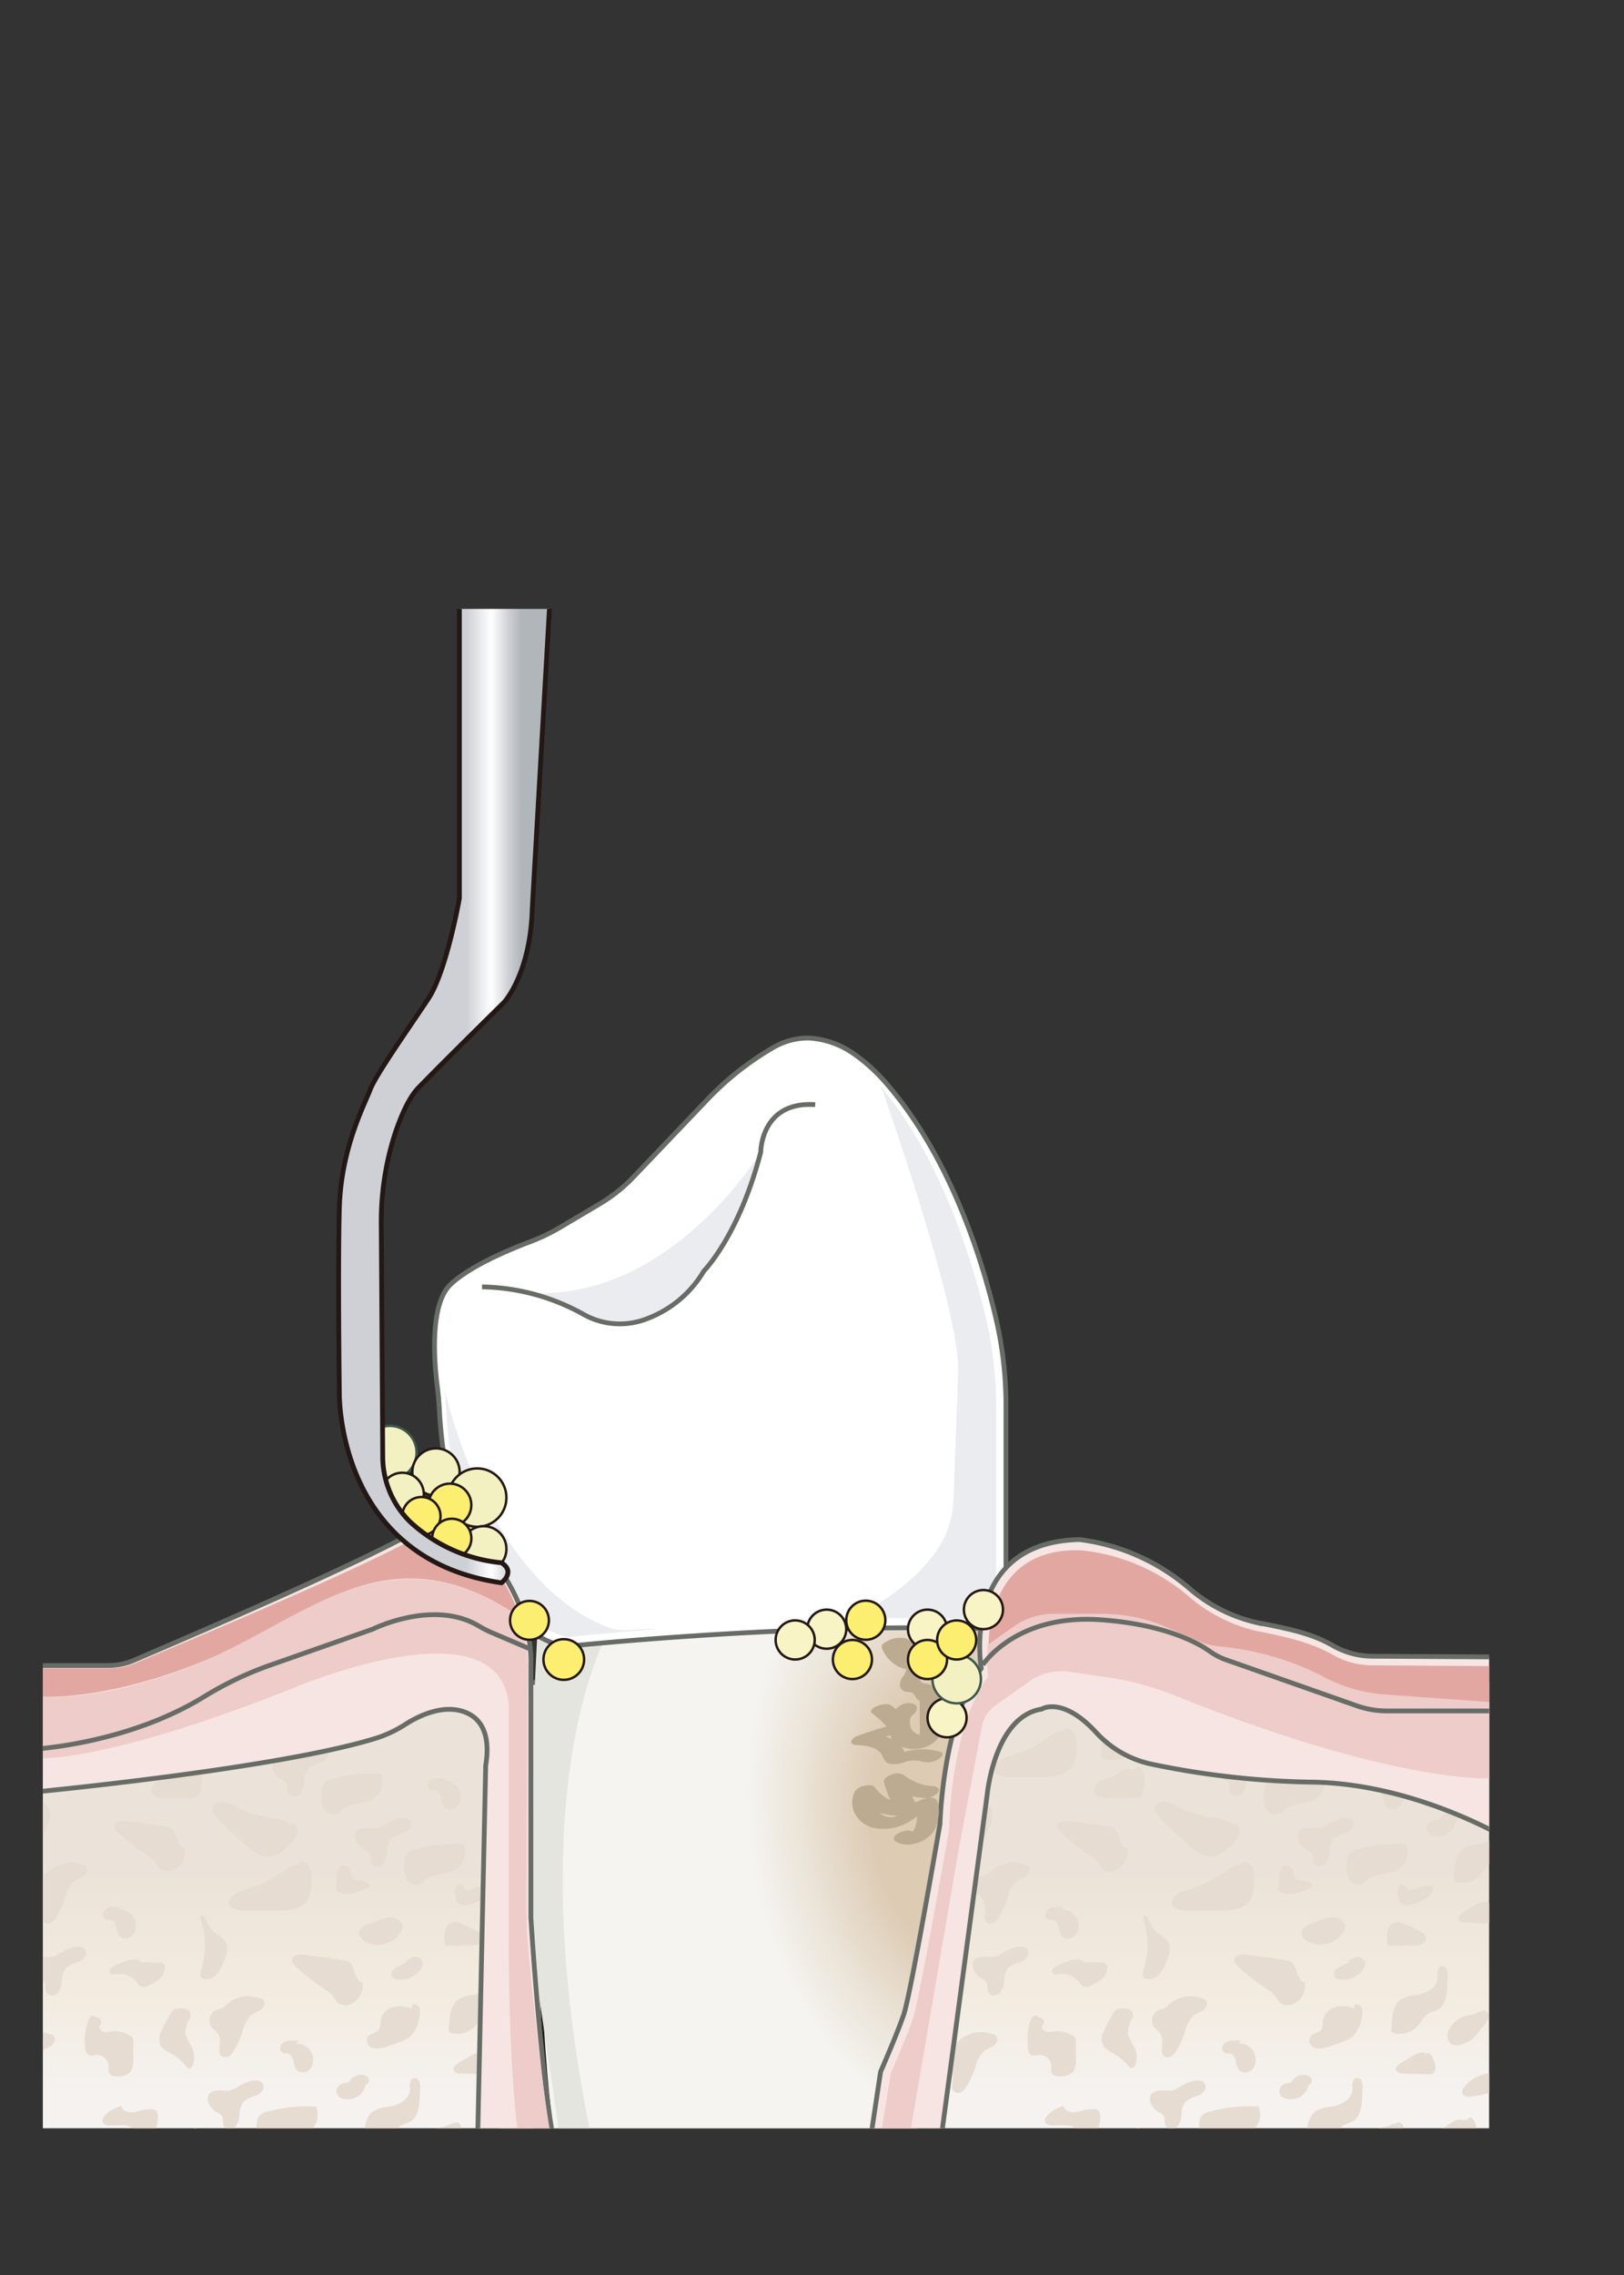 <svg xmlns="http://www.w3.org/2000/svg" xmlns:xlink="http://www.w3.org/1999/xlink" viewBox="0 0 268.38 375.76"><rect x="0" y="0" width="268.38" height="375.76" fill="#333333" stroke="none"/><defs><style>.cls-1,.cls-10{fill:none;}.cls-2{clip-path:url(#clip-path);}.cls-10,.cls-11,.cls-3,.cls-7{stroke:#676d66;}.cls-10,.cls-11,.cls-14,.cls-15,.cls-16,.cls-17,.cls-19,.cls-3,.cls-5,.cls-7{stroke-miterlimit:10;}.cls-10,.cls-11,.cls-19,.cls-3,.cls-7{stroke-width:0.79px;}.cls-3{fill:url(#무제_그라디언트_71);}.cls-4{fill:#e7dcd2;}.cls-15,.cls-16,.cls-17,.cls-19,.cls-5{stroke:#231815;}.cls-14,.cls-15,.cls-16,.cls-17,.cls-5{stroke-width:0.4px;}.cls-5{fill:url(#무제_그라디언트_20);}.cls-6{fill:#e5e5e0;}.cls-7,.cls-9{fill:#fff;}.cls-8{fill:#ebecf0;}.cls-11{fill:#f6e5e3;}.cls-12{fill:#e3a7a1;}.cls-13{fill:#eeccc9;}.cls-14,.cls-15{fill:#f3f1c1;}.cls-14{stroke:#3e584c;}.cls-16{fill:#fcee70;}.cls-17{fill:#f9f4c6;}.cls-18{fill:#bdab91;}.cls-19{fill:url(#무제_그라디언트_43);}</style><clipPath id="clip-path" transform="translate(7.08 100.54)"><rect id="SVGID" class="cls-1" width="239.01" height="250.96"/></clipPath><linearGradient id="무제_그라디언트_71" x1="127.93" y1="246.79" x2="127.93" y2="376.25" gradientUnits="userSpaceOnUse"><stop offset="0.48" stop-color="#ebe3d9"/><stop offset="0.61" stop-color="#f2eadd"/><stop offset="0.77" stop-color="#f5f2f0"/></linearGradient><radialGradient id="무제_그라디언트_20" cx="140.43" cy="198.15" r="36.88" gradientTransform="matrix(1.03, -0.16, 0.21, 1.47, -32.79, -68.61)" gradientUnits="userSpaceOnUse"><stop offset="0.43" stop-color="#ddcbb4"/><stop offset="0.73" stop-color="#ebe4d8"/><stop offset="0.96" stop-color="#f5f4f0"/></radialGradient><linearGradient id="무제_그라디언트_43" x1="55.02" y1="80.26" x2="86.33" y2="80.26" gradientUnits="userSpaceOnUse"><stop offset="0.48" stop-color="#ced0d6"/><stop offset="0.61" stop-color="#fff"/><stop offset="0.71" stop-color="#c9ccd0"/><stop offset="0.77" stop-color="#b1b6bb"/></linearGradient></defs><g id="레이어_2" data-name="레이어 2"><g id="레이어_1-2" data-name="레이어 1"><g class="cls-2"><rect class="cls-3" x="5.6" y="277.89" width="244.66" height="85.7"/><path class="cls-4" d="M163.55,232.59c-.88,1.42-.84,3.2-.77,4.87,0,.51.09,1.12.55,1.37s.89,0,1.34,0a2,2,0,0,1,2,1.87,3,3,0,0,0,0,1c.24.7,1.19.8,1.92.68a2.69,2.69,0,0,0,1.64-.75,3.15,3.15,0,0,0,.49-2v-2.81a1.46,1.46,0,0,0-.19-.9,1.51,1.51,0,0,0-.61-.4,5.17,5.17,0,0,0-2.44-.62,7.65,7.65,0,0,1-1.5.16c-.5-.07-1-.56-.82-1,.07-.2.25-.35.3-.55a.78.78,0,0,0-.49-.75,3.5,3.5,0,0,1-.83-.45" transform="translate(7.08 100.54)"/><path class="cls-4" d="M180.09,232.58a1,1,0,0,0-.57-1.26,2.89,2.89,0,0,0-1.52-.1,1.42,1.42,0,0,0-.64.17,1.33,1.33,0,0,0-.39.46,22.56,22.56,0,0,0-1.53,2.87,3,3,0,0,0-.32,2.37c.34.81,1.23,1.18,2,1.62a7.6,7.6,0,0,1,2.19,1.88c.17.21.38.46.66.45s.5-.32.61-.61a3.66,3.66,0,0,0-.14-2.74,11.58,11.58,0,0,1-1.09-2.13,4.43,4.43,0,0,1,1-3.2" transform="translate(7.08 100.54)"/><path class="cls-4" d="M159.05,251.3c-1.18-.12-2.21.74-3.19,1.42a13,13,0,0,1-5.59,2.19c-.11.29.3.49.61.52a11.82,11.82,0,0,0,3.8-.18,2.6,2.6,0,0,1,1.76,0c.7.38.83,1.34,1.36,1.94a3.49,3.49,0,0,0,2.69.76,3.58,3.58,0,0,0,2.4-.6c.87-.76.78-2.13.54-3.26a1.6,1.6,0,0,0-.7-1.21,4.21,4.21,0,0,0-.94-.17c-1-.21-1.6-1.48-2.59-1.33" transform="translate(7.08 100.54)"/><path class="cls-4" d="M168.25,247.44a5.27,5.27,0,0,0-2.16,1.3c-.35.34-.65.86-.42,1.29a1.19,1.19,0,0,0,1.05.48c.88,0,1.77-.08,2.65,0a2.81,2.81,0,0,1,2.2,1.26c.16.28.25.62.51.8.45.33,1.08,0,1.47-.38a4.19,4.19,0,0,0,1.16-3.53,1.12,1.12,0,0,0-.2-.56,1,1,0,0,0-.6-.3,7.49,7.49,0,0,0-2.82.44c-1,.19-2.16,0-2.44-1" transform="translate(7.08 100.54)"/><path class="cls-4" d="M156.93,235.43a5.39,5.39,0,0,0-5.52,1.06,3.14,3.14,0,0,1-.75.61,7.32,7.32,0,0,1-.8.23,1.9,1.9,0,0,0-.76,3c.22.23.5.4.71.64a2.72,2.72,0,0,1,.52,2.17c-.08.66-.2,1.48.35,1.86a1.06,1.06,0,0,0,1.17-.05,2.76,2.76,0,0,0,.81-.92,14.27,14.27,0,0,0,1.42-3.07,5.31,5.31,0,0,1,1.4-2.71,9.77,9.77,0,0,1,1.31-.71,1.71,1.71,0,0,0,.94-1.1c.09-.49-.32-1.06-.81-1" transform="translate(7.08 100.54)"/><path class="cls-4" d="M191.58,229.49a5.44,5.44,0,0,0-5.52,1.06,2.91,2.91,0,0,1-.75.61,7.32,7.32,0,0,1-.8.23,1.9,1.9,0,0,0-.76,3c.22.23.5.41.71.64a2.72,2.72,0,0,1,.52,2.17c-.08.67-.2,1.48.35,1.87a1.1,1.1,0,0,0,1.17,0,2.8,2.8,0,0,0,.81-.93,14.42,14.42,0,0,0,1.42-3.06,5.42,5.42,0,0,1,1.4-2.72,9.77,9.77,0,0,1,1.31-.71,1.69,1.69,0,0,0,.94-1.09c.09-.49-.32-1.07-.81-1" transform="translate(7.08 100.54)"/><path class="cls-4" d="M216.35,243.74a2.45,2.45,0,0,1-.83,2.56,5.44,5.44,0,0,1-2.61,1.1,5.53,5.53,0,0,0-2.92,1,4.72,4.72,0,0,0-1.06,2.92l-.19,1.54a.83.83,0,0,0,.09.64.75.75,0,0,0,.47.25,4,4,0,0,0,3.76-1.15c.66-.71,1.08-1.67,1.92-2.15.47-.27,1-.36,1.5-.63,1.26-.72,1.47-2.43,1.54-3.89l.07-1.57a2.08,2.08,0,0,0-.31-1.46c-.34-.39-1.14-.32-1.2.19" transform="translate(7.08 100.54)"/><path class="cls-4" d="M223.18,250.22a5.56,5.56,0,0,1-2.08.64,4.3,4.3,0,0,0-2.73,2.18,2,2,0,0,0,.3,2.51,2.43,2.43,0,0,0,2.21-.17,5.28,5.28,0,0,0,1.22-.65,5.63,5.63,0,0,0,.82-.87l1.25-1.56a2.27,2.27,0,0,0,.69-1.5c0-.57-.76-1.06-1.18-.68" transform="translate(7.08 100.54)"/><path class="cls-4" d="M208.73,226.73c-.2.2-.54.05-.74-.15-.86-.86-.72-2.49-1.77-3.12a2.68,2.68,0,0,0-1-.29c-2.14-.33-4.29-.63-6.44-.88-.71-.09-1.64,0-1.84.66s.29,1,.71,1.42a42.34,42.34,0,0,0,4.81,3.73,5.34,5.34,0,0,1,1.13.93,7.55,7.55,0,0,0,1,1.3,2,2,0,0,0,1.83.19,3.3,3.3,0,0,0,2.1-3.79" transform="translate(7.08 100.54)"/><path class="cls-4" d="M216,223.48l-1.39.67a2.79,2.79,0,0,0-1,.67,1,1,0,0,0-.13,1.12,1.17,1.17,0,0,0,.82.43,4,4,0,0,0,3.84-1.62,1.61,1.61,0,0,0,.34-1.24,1.26,1.26,0,0,0-1.33-.87,2.18,2.18,0,0,0-1.46.85" transform="translate(7.08 100.54)"/><path class="cls-4" d="M216.69,231.23a4.31,4.31,0,0,0-3.17-.26,2.86,2.86,0,0,0-2,2.37,3.07,3.07,0,0,1-.14,1.18c-.39.76-1.62.71-2,1.46a1.31,1.31,0,0,0,.88,1.72,3.6,3.6,0,0,0,2.16-.2c.81-.25,1.61-.53,2.41-.83a5.2,5.2,0,0,0,1.76-1,5.64,5.64,0,0,0,1.38-3.14,2.49,2.49,0,0,0,0-1.48c-.21-.46-.86-.74-1.23-.4" transform="translate(7.08 100.54)"/><path class="cls-4" d="M187.7,244.12c-.5.7-1.53.67-2.39.6s-1.94.05-2.27.85a1.54,1.54,0,0,0,0,1.06,2.84,2.84,0,0,0,1.25,1.6c.37.22.83.38,1,.77s0,1.18.32,1.68c.36.65,1.4.54,1.89,0a3.6,3.6,0,0,0,.67-2.07,3.45,3.45,0,0,1,.69-2.06,5.9,5.9,0,0,1,2.12-1c.73-.32,1.42-1.11,1.1-1.84s-1.35-.75-2.11-.53a7.5,7.5,0,0,0-2.37,1.17" transform="translate(7.08 100.54)"/><path class="cls-4" d="M198,236.5c-.55,0-1.09-.06-1.63,0a1.72,1.72,0,0,0-1.35.78.91.91,0,0,0,.51,1.3c.2,0,.4,0,.6,0,.55.07.86.66,1,1.2a3.38,3.38,0,0,0,.54,1.55,1.52,1.52,0,0,0,2.05.05,2.35,2.35,0,0,0,.69-2.06,2.69,2.69,0,0,0-2.85-2.37" transform="translate(7.08 100.54)"/><path class="cls-4" d="M209.06,242.25a2.32,2.32,0,0,0-2.34.54,2.76,2.76,0,0,0-.39.51l-.06.1s-.12.13,0,.06,0,0,0,0l.07-.06c-.08,0-.06,0,0,0s-.17,0-.22.06,0,0,0,0H206a2.52,2.52,0,0,0-.81.19,1.43,1.43,0,0,0-.84,1.2,1.25,1.25,0,0,0,1,1.19,3,3,0,0,0,2.53-.33,3.05,3.05,0,0,0,1.36-2.48.79.79,0,0,0-.8-.79.8.8,0,0,0-.79.79c0,.07,0,.13,0,.2s0-.16,0-.05,0,.05,0,.08l-.06.22,0,.08c0,.09.09-.17,0,0s-.12.22-.19.33,0,0,0,0l-.06.06-.15.16-.09.07c-.06.06.05,0,.05,0l-.19.12-.12.07c.09,0,0,0,0,0l-.14,0-.2,0c-.11,0,0,0,0,0h-.41c-.13,0,0,0,0,0a1.32,1.32,0,0,0-.23,0s-.23-.09-.13,0,0,0,0,0h0c-.09-.06,0,0,.15.16a.53.53,0,0,1,0,.18s0,.27,0,.15-.1.17,0,.06l-.06.07.07-.07c.06-.06,0,0-.06,0l.09,0s-.15,0-.08,0a.35.35,0,0,0,.11,0c.11,0-.2,0,0,0a2.77,2.77,0,0,0,1.1-.26,2.45,2.45,0,0,0,.75-.85.18.18,0,0,0,.05-.07c-.05.13-.07.09,0,0l.06-.06c.11-.12-.1.06,0,0a1.18,1.18,0,0,1,.19-.11s.11-.05,0,0,0,0,0,0a1.46,1.46,0,0,0,.2,0,.55.55,0,1,0-.06,0h.21c.14,0-.13,0,0,0a1.41,1.41,0,0,1,.22.06.8.8,0,0,0,1-.56.81.81,0,0,0-.55-1Z" transform="translate(7.08 100.54)"/><path class="cls-4" d="M200.28,247.35a24,24,0,0,0-7.14.79,2.58,2.58,0,0,0-1.71.87,2.45,2.45,0,0,0-.32,1.25,5.15,5.15,0,0,0,.28,2.79,1.8,1.8,0,0,0,2.36.91,4.56,4.56,0,0,0,.65-.59c1.39-1.26,3.67-.84,5.25-1.84a3.42,3.42,0,0,0,1.22-4.22" transform="translate(7.08 100.54)"/><path class="cls-4" d="M205.25,254.21a9.6,9.6,0,0,0-3.09.66,1.36,1.36,0,0,1-.65.14c-.56-.1-.82-.95-1.39-.91s-.65.71-.65,1.23c0,.73.1,1.61.74,2a1.58,1.58,0,0,0,.77.17,6,6,0,0,0,3-1.05,3.39,3.39,0,0,0,1.12-.86,1.13,1.13,0,0,0,.08-1.32" transform="translate(7.08 100.54)"/><path class="cls-4" d="M181.43,251.11a.72.72,0,0,0-1.06.09,2,2,0,0,0-.37,1.15l-.25,2.07a1,1,0,0,0,.06.64.94.94,0,0,0,.54.39c1.56.54,3.27-.07,4.75-.82a.56.56,0,0,0,.28-.22c.12-.24-.14-.5-.38-.63a3.59,3.59,0,0,0-1.31-.38,1.83,1.83,0,0,1-1-.22,1.68,1.68,0,0,1-.42-1.15c-.05-.41-.25-.89-.66-.95" transform="translate(7.08 100.54)"/><path class="cls-4" d="M235.52,249.44c-.4.31-1,.09-1.45.1-.85,0-1.5.74-2.25,1.14s-1.5.48-2.19.85a1.69,1.69,0,0,0-1,1.89c.3.85,1.41,1,2.31,1h3.71a1.84,1.84,0,0,0,2.2-2.12,5.59,5.59,0,0,0,0-1.78,1.9,1.9,0,0,0-1-1.39" transform="translate(7.08 100.54)"/><path class="cls-4" d="M228.62,263.17a1.31,1.31,0,0,0,0-1.65,2.78,2.78,0,0,0-1.49-.95,6.08,6.08,0,0,0-6.32,2,1.15,1.15,0,0,0-.31,1.2c.2.39.71.46,1.14.45,2-.08,4-1.18,6-.75" transform="translate(7.08 100.54)"/><path class="cls-4" d="M214.59,257.13c-.75-.46-1.69,0-2.44.44l-1.79,1.07c-.46.28-1,.74-.8,1.24s.71.49,1.15.5l4,.13a1.63,1.63,0,0,0,.93-.16c.62-.39.44-1.33.19-2s-.5-1.22-1.08-1.41" transform="translate(7.08 100.54)"/><path class="cls-4" d="M190.14,262.24a1.29,1.29,0,0,0,.47-1.82,2.11,2.11,0,0,0-1.83-.89,6.2,6.2,0,0,0-2.06.49l-1.4.51c-.72.26-1.55.63-1.69,1.38s.58,1.5,1.33,1.82a4.75,4.75,0,0,0,5-1" transform="translate(7.08 100.54)"/><path class="cls-4" d="M197.77,263.73a5.5,5.5,0,0,1,.07-2.14,1.81,1.81,0,0,1,1.52-1.33,2.6,2.6,0,0,1,1.08.26c.83.35,1.65.72,2.45,1.11s1.42.88,1.26,1.59-1.11.89-1.85.91l-4.42.09" transform="translate(7.08 100.54)"/><path class="cls-4" d="M240.75,200.35a2.47,2.47,0,0,1-.83,2.57,5.49,5.49,0,0,1-2.6,1.09,5.56,5.56,0,0,0-2.93,1,4.72,4.72,0,0,0-1.06,2.92l-.19,1.55a.93.93,0,0,0,.09.64.82.82,0,0,0,.47.24,4,4,0,0,0,3.76-1.15c.66-.71,1.08-1.67,1.92-2.15.47-.27,1-.36,1.5-.63,1.26-.72,1.47-2.43,1.54-3.89l.07-1.57a2,2,0,0,0-.31-1.46c-.34-.38-1.14-.32-1.2.19" transform="translate(7.08 100.54)"/><path class="cls-4" d="M247.59,206.83a5.66,5.66,0,0,1-2.09.64,4.36,4.36,0,0,0-2.73,2.18c-.43.83-.48,2,.3,2.51a2.45,2.45,0,0,0,2.22-.17,5,5,0,0,0,1.21-.65,5.19,5.19,0,0,0,.82-.87l1.26-1.56a2.37,2.37,0,0,0,.69-1.5c0-.57-.76-1.06-1.19-.68" transform="translate(7.08 100.54)"/><path class="cls-4" d="M212.11,200.73c-.5.7-1.54.67-2.4.61s-1.94,0-2.27.84a1.57,1.57,0,0,0,0,1.07,2.83,2.83,0,0,0,1.25,1.59c.38.23.83.39,1.05.77s0,1.18.31,1.69,1.4.53,1.9,0a3.59,3.59,0,0,0,.66-2.07,3.52,3.52,0,0,1,.69-2.06,6.16,6.16,0,0,1,2.12-1c.73-.32,1.42-1.11,1.1-1.83s-1.35-.75-2.11-.53a7.47,7.47,0,0,0-2.37,1.16" transform="translate(7.08 100.54)"/><path class="cls-4" d="M222.43,193.12c-.54,0-1.09-.07-1.62,0a1.69,1.69,0,0,0-1.35.78.9.9,0,0,0,.5,1.3c.2,0,.4,0,.6,0,.55.07.87.66,1,1.2a3.59,3.59,0,0,0,.54,1.56,1.53,1.53,0,0,0,2,0,2.33,2.33,0,0,0,.69-2.06,2.69,2.69,0,0,0-2.85-2.37" transform="translate(7.08 100.54)"/><path class="cls-4" d="M233.46,198.86a2.3,2.3,0,0,0-2.34.55,3.19,3.19,0,0,0-.39.5l-.06.1s-.12.13,0,.06-.06,0-.06,0l.07-.06c-.07,0-.06,0,0,0s-.17,0-.22,0,0,0,0,0a.33.33,0,0,1-.14,0,2.74,2.74,0,0,0-.81.19,1.42,1.42,0,0,0-.85,1.2,1.3,1.3,0,0,0,1,1.2,3,3,0,0,0,2.53-.33,3.07,3.07,0,0,0,1.36-2.49.8.8,0,0,0-.79-.79.81.81,0,0,0-.8.79,1.34,1.34,0,0,1,0,.2c0,.11,0-.16,0-.05s0,.06,0,.08l-.06.22,0,.08c0,.1.09-.17,0,0a3.79,3.79,0,0,1-.2.34c-.06.09,0,0,0,0a.15.15,0,0,0-.05.06l-.16.16-.09.07c-.06.06.05,0,.05,0l-.19.13-.12.06c.09-.05,0,0,0,0l-.15,0-.2,0c-.11,0,0,0,0,0a.14.14,0,0,0-.09,0h-.32c-.13,0,0,0,0,0a1.32,1.32,0,0,0-.23-.05s-.22-.09-.12,0,0,0,0,0l0,0c-.09-.06,0,0,.15.16a.41.41,0,0,1,0,.18c0,.05,0,.27,0,.15s-.09.17,0,.07-.12.12-.05.06l.07-.07c.05-.06-.06.05-.06.05l.08-.05s-.15,0-.07,0l.11,0c.1,0-.2,0,0,0a2.74,2.74,0,0,0,1.09-.27,2.36,2.36,0,0,0,.75-.85.18.18,0,0,0,0-.07c0,.13-.07.09,0,0l.06-.05c.11-.12-.1.06,0,0l.19-.12h0l.05,0a1.17,1.17,0,0,0,.2-.05s-.19,0-.06,0h.21c.14,0-.13,0,0,0l.23.06a.79.79,0,0,0,1-.55.81.81,0,0,0-.55-1Z" transform="translate(7.08 100.54)"/><path class="cls-4" d="M224.68,204a23.71,23.71,0,0,0-7.14.8,2.64,2.64,0,0,0-1.71.86,2.55,2.55,0,0,0-.32,1.25,5.15,5.15,0,0,0,.29,2.79,1.78,1.78,0,0,0,2.35.91,4.57,4.57,0,0,0,.66-.59c1.38-1.26,3.66-.83,5.25-1.83a3.43,3.43,0,0,0,1.21-4.23" transform="translate(7.08 100.54)"/><path class="cls-4" d="M229.65,210.82a9.71,9.71,0,0,0-3.09.66,1.16,1.16,0,0,1-.65.14c-.56-.09-.82-1-1.39-.91s-.65.72-.64,1.23c0,.74.09,1.61.73,2a1.63,1.63,0,0,0,.78.18,6.23,6.23,0,0,0,3-1.05,3.32,3.32,0,0,0,1.12-.87,1.15,1.15,0,0,0,.09-1.32" transform="translate(7.08 100.54)"/><path class="cls-4" d="M205.83,207.72a.72.72,0,0,0-1.06.09,2.15,2.15,0,0,0-.37,1.15l-.25,2.07a1.07,1.07,0,0,0,.06.64,1,1,0,0,0,.54.39c1.56.54,3.28-.07,4.75-.81a.63.63,0,0,0,.28-.23c.12-.24-.14-.5-.38-.63a3.48,3.48,0,0,0-1.31-.38,1.83,1.83,0,0,1-1-.22,1.66,1.66,0,0,1-.41-1.14c-.06-.42-.25-.9-.67-1" transform="translate(7.08 100.54)"/><path class="cls-4" d="M259.92,206.06c-.39.3-.95.08-1.45.09-.85,0-1.5.74-2.25,1.15s-1.5.48-2.19.84a1.7,1.7,0,0,0-1,1.89c.3.85,1.41,1,2.31,1H259a2.52,2.52,0,0,0,1.49-.32,2.49,2.49,0,0,0,.71-1.81,5.53,5.53,0,0,0,0-1.77,2,2,0,0,0-1-1.4" transform="translate(7.08 100.54)"/><path class="cls-4" d="M253,219.79a1.34,1.34,0,0,0,0-1.66,2.73,2.73,0,0,0-1.5-.94,6.05,6.05,0,0,0-6.32,2c-.27.35-.52.82-.31,1.21a1.18,1.18,0,0,0,1.14.44c2-.08,4-1.18,6-.74" transform="translate(7.08 100.54)"/><path class="cls-4" d="M239,213.74c-.74-.46-1.69,0-2.44.44l-1.79,1.07c-.46.28-1,.74-.79,1.24s.7.49,1.14.51l4,.12a1.72,1.72,0,0,0,.93-.15c.62-.39.44-1.34.19-2s-.49-1.22-1.08-1.41" transform="translate(7.08 100.54)"/><path class="cls-4" d="M230.43,225.26a2.46,2.46,0,0,1-.82,2.57,5.43,5.43,0,0,1-2.61,1.09,5.54,5.54,0,0,0-2.92,1,4.62,4.62,0,0,0-1.07,2.91l-.18,1.55a.88.88,0,0,0,.08.64.89.89,0,0,0,.48.25,4,4,0,0,0,3.76-1.16c.66-.7,1.07-1.67,1.91-2.15.47-.27,1-.35,1.5-.62,1.27-.73,1.48-2.44,1.54-3.89l.07-1.58a2,2,0,0,0-.31-1.46c-.33-.38-1.13-.31-1.2.19" transform="translate(7.08 100.54)"/><path class="cls-4" d="M237.27,231.74a5.68,5.68,0,0,1-2.09.65,4.33,4.33,0,0,0-2.73,2.18,2,2,0,0,0,.3,2.51,2.48,2.48,0,0,0,2.22-.18,5.3,5.3,0,0,0,1.22-.65,5.16,5.16,0,0,0,.81-.87l1.26-1.56a2.3,2.3,0,0,0,.69-1.5c0-.56-.76-1.06-1.18-.68" transform="translate(7.08 100.54)"/><path class="cls-4" d="M249.6,231c-.39.3-.95.08-1.45.1-.85,0-1.49.74-2.25,1.14s-1.49.48-2.19.84a1.73,1.73,0,0,0-1,1.9c.3.84,1.42,1,2.32,1h3.71a2.42,2.42,0,0,0,1.48-.32,2.45,2.45,0,0,0,.72-1.8,5.9,5.9,0,0,0,0-1.78,1.92,1.92,0,0,0-1-1.39" transform="translate(7.08 100.54)"/><path class="cls-4" d="M242.7,244.7a1.34,1.34,0,0,0,.05-1.66,2.73,2.73,0,0,0-1.5-.94,6.06,6.06,0,0,0-6.32,2,1.2,1.2,0,0,0-.31,1.21,1.18,1.18,0,0,0,1.14.44c2-.08,4-1.18,6-.74" transform="translate(7.08 100.54)"/><path class="cls-4" d="M180.67,191.49c-.39.3-.95.08-1.45.1-.85,0-1.49.73-2.24,1.14s-1.5.48-2.2.84a1.73,1.73,0,0,0-1,1.9c.31.84,1.42,1,2.32,1h3.71a2.42,2.42,0,0,0,1.48-.32,2.45,2.45,0,0,0,.72-1.8,5.9,5.9,0,0,0,0-1.78,1.93,1.93,0,0,0-1-1.4" transform="translate(7.08 100.54)"/><path class="cls-4" d="M191.78,188.94a1.32,1.32,0,0,0,0-1.66,2.7,2.7,0,0,0-1.49-.94,6.06,6.06,0,0,0-6.33,2,.93.93,0,0,0,.83,1.64c2-.07,4-1.18,6-.74" transform="translate(7.08 100.54)"/><path class="cls-4" d="M228.67,238.65c-.74-.45-1.69,0-2.43.45l-1.8,1.07c-.46.27-1,.74-.79,1.23s.7.49,1.15.51l4,.12a1.61,1.61,0,0,0,.92-.15c.63-.39.45-1.33.19-2s-.49-1.22-1.07-1.41" transform="translate(7.08 100.54)"/><path class="cls-4" d="M214.54,218.85A1.29,1.29,0,0,0,215,217a2.12,2.12,0,0,0-1.83-.89,6.46,6.46,0,0,0-2.06.49l-1.4.51c-.72.26-1.54.63-1.69,1.38s.59,1.5,1.34,1.82a4.74,4.74,0,0,0,5-1" transform="translate(7.08 100.54)"/><path class="cls-4" d="M222.17,220.34a5.26,5.26,0,0,1,.08-2.13,1.8,1.8,0,0,1,1.51-1.34,2.43,2.43,0,0,1,1.08.27q1.24.51,2.46,1.11c.65.32,1.41.87,1.25,1.58s-1.11.9-1.85.91l-4.42.09" transform="translate(7.08 100.54)"/><path class="cls-4" d="M171.4,264.35l0-4.08a1.44,1.44,0,0,0-.11-.65,1.25,1.25,0,0,0-.62-.49,7.14,7.14,0,0,0-1.41-.49.74.74,0,0,0-.51,0,.64.64,0,0,0-.24.36,10.88,10.88,0,0,0-.48,3.6,2.63,2.63,0,0,0,.58,2.13,2.07,2.07,0,0,0,2.65-.4" transform="translate(7.08 100.54)"/><path class="cls-4" d="M198.18,207.32c-1.35.08-2.49,1-3.63,1.75a18.66,18.66,0,0,1-4.92,2.33c-1.15.35-2.51.72-2.95,1.84a1.12,1.12,0,0,0,0,1,1.29,1.29,0,0,0,.57.43,6.36,6.36,0,0,0,2.57.35l4.6,0c1.85,0,4-.18,5.06-1.7a6,6,0,0,0,.71-3.32,4.61,4.61,0,0,0-.27-2,1.55,1.55,0,0,0-1.63-1" transform="translate(7.08 100.54)"/><path class="cls-4" d="M198.42,189.15c-.5.71-1.53.67-2.39.61s-1.94,0-2.27.84a1.57,1.57,0,0,0,0,1.07,2.79,2.79,0,0,0,1.25,1.59c.37.23.83.39,1,.77s0,1.18.32,1.69,1.4.54,1.89,0a3.62,3.62,0,0,0,.67-2.07,3.4,3.4,0,0,1,.69-2.06,5.92,5.92,0,0,1,2.12-1c.72-.32,1.42-1.11,1.1-1.83s-1.35-.75-2.11-.53a7.47,7.47,0,0,0-2.37,1.16" transform="translate(7.08 100.54)"/><path class="cls-4" d="M211,192.38a23.71,23.71,0,0,0-7.14.8,2.62,2.62,0,0,0-1.71.86,2.46,2.46,0,0,0-.32,1.26,5.13,5.13,0,0,0,.28,2.78,1.79,1.79,0,0,0,2.36.91,4.49,4.49,0,0,0,.65-.58c1.39-1.26,3.67-.84,5.25-1.84a3.43,3.43,0,0,0,1.22-4.23" transform="translate(7.08 100.54)"/><path class="cls-4" d="M196.86,200.82A7.88,7.88,0,0,0,193,199.6a18.19,18.19,0,0,1-5.18-1.69c-1.08-.53-2.32-1.19-3.41-.68a1.12,1.12,0,0,0-.65.73,1.17,1.17,0,0,0,.12.71,6.05,6.05,0,0,0,1.63,2l3.37,3.13c1.36,1.26,3,2.62,4.85,2.24a5.92,5.92,0,0,0,2.79-1.92,4.58,4.58,0,0,0,1.17-1.64,1.56,1.56,0,0,0-.52-1.81" transform="translate(7.08 100.54)"/><path class="cls-4" d="M181.78,216.23a13.26,13.26,0,0,1,.18,8.42c-.16.52-.31,1.19.12,1.52a.91.91,0,0,0,.45.16,2.35,2.35,0,0,0,2-.86,6.87,6.87,0,0,0,1.13-2c.45-1,.89-2.19.38-3.17s-1.7-1.32-2.39-2.16-.79-1.87-1.59-2.44" transform="translate(7.08 100.54)"/><path class="cls-4" d="M162.28,207.41a5.44,5.44,0,0,0-5.52,1.06,2.91,2.91,0,0,1-.75.61,7.32,7.32,0,0,1-.8.23,1.9,1.9,0,0,0-.76,3c.22.23.5.41.71.64a2.72,2.72,0,0,1,.52,2.17c-.08.66-.2,1.48.35,1.86a1.08,1.08,0,0,0,1.17,0A2.9,2.9,0,0,0,158,216a14.42,14.42,0,0,0,1.42-3.06,5.42,5.42,0,0,1,1.4-2.72,9.77,9.77,0,0,1,1.31-.71,1.72,1.72,0,0,0,.94-1.09c.09-.49-.32-1.07-.81-1" transform="translate(7.08 100.54)"/><path class="cls-4" d="M179.43,204.65c-.2.2-.54,0-.74-.15-.86-.86-.72-2.49-1.77-3.12a2.68,2.68,0,0,0-1-.29c-2.14-.33-4.29-.63-6.44-.88-.71-.09-1.64,0-1.84.66-.16.53.29,1,.71,1.42a43.51,43.51,0,0,0,4.81,3.73,5.34,5.34,0,0,1,1.13.93,7.55,7.55,0,0,0,1,1.3,2,2,0,0,0,1.83.19,3.31,3.31,0,0,0,2.1-3.79" transform="translate(7.08 100.54)"/><path class="cls-4" d="M158.4,222c-.5.71-1.53.68-2.39.61s-1.94.05-2.27.85a1.54,1.54,0,0,0,0,1.06,2.84,2.84,0,0,0,1.25,1.6c.37.22.83.38,1,.77s0,1.18.32,1.68c.36.65,1.4.54,1.89,0a3.62,3.62,0,0,0,.67-2.07,3.45,3.45,0,0,1,.69-2.06,5.9,5.9,0,0,1,2.12-1c.73-.32,1.42-1.11,1.1-1.84s-1.35-.75-2.11-.53a7.5,7.5,0,0,0-2.37,1.17" transform="translate(7.08 100.54)"/><path class="cls-4" d="M168.73,214.42c-.55,0-1.09-.06-1.63,0a1.72,1.72,0,0,0-1.35.78.91.91,0,0,0,.51,1.3c.2,0,.4,0,.6,0,.55.07.86.66,1,1.2a3.38,3.38,0,0,0,.54,1.55,1.52,1.52,0,0,0,2.05,0,2.37,2.37,0,0,0,.69-2.07,2.68,2.68,0,0,0-2.85-2.36" transform="translate(7.08 100.54)"/><path class="cls-4" d="M176.53,185.64a.72.72,0,0,0-1.06.09,2.15,2.15,0,0,0-.37,1.15l-.25,2.07a1.07,1.07,0,0,0,.06.64,1,1,0,0,0,.54.39c1.56.54,3.28-.07,4.75-.81a.63.63,0,0,0,.28-.23c.12-.24-.14-.5-.38-.63a3.48,3.48,0,0,0-1.31-.38,1.83,1.83,0,0,1-1-.22,1.67,1.67,0,0,1-.41-1.15c-.06-.41-.25-.89-.67-.95" transform="translate(7.08 100.54)"/><path class="cls-4" d="M168.88,185.24c-1.35.08-2.49,1-3.63,1.75a18.66,18.66,0,0,1-4.92,2.33c-1.15.34-2.51.72-3,1.84a1.12,1.12,0,0,0,0,1,1.29,1.29,0,0,0,.57.43,6.36,6.36,0,0,0,2.57.35l4.6,0c1.85,0,4-.18,5.06-1.7a6,6,0,0,0,.71-3.32,4.61,4.61,0,0,0-.27-2,1.55,1.55,0,0,0-1.63-1" transform="translate(7.08 100.54)"/><path class="cls-4" d="M152.48,194.15a13.26,13.26,0,0,1,.18,8.42c-.16.52-.31,1.19.12,1.52a.91.91,0,0,0,.45.16,2.38,2.38,0,0,0,2-.86,6.87,6.87,0,0,0,1.13-2c.45-1,.89-2.19.38-3.17s-1.7-1.32-2.39-2.16-.79-1.87-1.59-2.44" transform="translate(7.08 100.54)"/><path class="cls-4" d="M172.08,224.56a1,1,0,0,0-.6-1.4,2.62,2.62,0,0,0-1.72.11,18.58,18.58,0,0,0-2.15.81c-.49.23-1.06.75-.75,1.2s.72.25,1.12.2a3.63,3.63,0,0,1,3.31,1.38c.2.26.37.57.68.7a1.56,1.56,0,0,0,1.28-.2,6.8,6.8,0,0,0,1.84-1.13,2.32,2.32,0,0,0,.82-1.92.83.83,0,0,0-.25-.56,1.11,1.11,0,0,0-.62-.16q-1.53-.09-3.06,0" transform="translate(7.08 100.54)"/><path class="cls-4" d="M7.81,232.59A8.48,8.48,0,0,0,7,237.46c0,.51.09,1.12.55,1.37s.89,0,1.34,0a2,2,0,0,1,2,1.87,3.64,3.64,0,0,0,0,1c.24.7,1.19.8,1.93.68a2.66,2.66,0,0,0,1.63-.75,3.09,3.09,0,0,0,.49-2v-2.81a1.46,1.46,0,0,0-.2-.9,1.51,1.51,0,0,0-.61-.4,5.14,5.14,0,0,0-2.44-.62,7.65,7.65,0,0,1-1.5.16c-.5-.07-1-.56-.82-1,.07-.2.25-.35.3-.55a.77.77,0,0,0-.48-.75,3.38,3.38,0,0,1-.84-.45" transform="translate(7.08 100.54)"/><path class="cls-4" d="M24.35,232.58a1,1,0,0,0-.58-1.26,2.89,2.89,0,0,0-1.52-.1,1.42,1.42,0,0,0-.64.17,1.45,1.45,0,0,0-.39.46,25.42,25.42,0,0,0-1.53,2.87,3.08,3.08,0,0,0-.32,2.37c.34.81,1.23,1.18,2,1.62a7.69,7.69,0,0,1,2.18,1.88c.18.21.38.46.66.45s.51-.32.61-.61a3.66,3.66,0,0,0-.14-2.74,11.53,11.53,0,0,1-1.08-2.13,4.46,4.46,0,0,1,1-3.2" transform="translate(7.08 100.54)"/><path class="cls-4" d="M3.31,251.3c-1.19-.12-2.22.74-3.19,1.42a13.08,13.08,0,0,1-5.6,2.19c-.1.29.3.49.61.52a11.89,11.89,0,0,0,3.81-.18,2.57,2.57,0,0,1,1.75,0c.71.38.83,1.34,1.36,1.94a3.51,3.51,0,0,0,2.7.76,3.6,3.6,0,0,0,2.4-.6c.86-.76.78-2.13.53-3.26a1.6,1.6,0,0,0-.7-1.21A4.21,4.21,0,0,0,6,252.7c-1-.21-1.6-1.48-2.58-1.33" transform="translate(7.08 100.54)"/><path class="cls-4" d="M12.5,247.44a5.27,5.27,0,0,0-2.16,1.3c-.34.34-.65.86-.42,1.29a1.2,1.2,0,0,0,1.06.48c.88,0,1.76-.08,2.64,0a2.85,2.85,0,0,1,2.21,1.26,2.07,2.07,0,0,0,.51.8c.44.33,1.08,0,1.47-.38A4.22,4.22,0,0,0,19,248.68a1.13,1.13,0,0,0-.21-.56,1,1,0,0,0-.6-.3,7.49,7.49,0,0,0-2.82.44c-.94.19-2.16,0-2.44-1" transform="translate(7.08 100.54)"/><path class="cls-4" d="M1.18,235.43a5.37,5.37,0,0,0-5.51,1.06,3.19,3.19,0,0,1-.76.61,7.32,7.32,0,0,1-.8.23,1.91,1.91,0,0,0-.76,3c.22.23.5.4.72.64a2.76,2.76,0,0,1,.51,2.17c-.07.66-.19,1.48.35,1.86a1.06,1.06,0,0,0,1.17-.05,2.76,2.76,0,0,0,.81-.92,13.84,13.84,0,0,0,1.43-3.07,5.24,5.24,0,0,1,1.4-2.71,8.68,8.68,0,0,1,1.31-.71,1.69,1.69,0,0,0,.93-1.1c.09-.49-.32-1.06-.81-1" transform="translate(7.08 100.54)"/><path class="cls-4" d="M35.83,229.49a5.42,5.42,0,0,0-5.51,1.06,3,3,0,0,1-.76.61,7.32,7.32,0,0,1-.8.23,1.91,1.91,0,0,0-.76,3c.22.23.5.41.72.64a2.76,2.76,0,0,1,.51,2.17c-.07.67-.19,1.48.35,1.87a1.1,1.1,0,0,0,1.17,0,2.8,2.8,0,0,0,.81-.93A14,14,0,0,0,33,235a5.27,5.27,0,0,1,1.4-2.72,8.68,8.68,0,0,1,1.31-.71,1.68,1.68,0,0,0,.93-1.09c.09-.49-.32-1.07-.8-1" transform="translate(7.08 100.54)"/><path class="cls-4" d="M60.6,243.74a2.45,2.45,0,0,1-.83,2.56,5.41,5.41,0,0,1-2.6,1.1,5.59,5.59,0,0,0-2.93,1,4.72,4.72,0,0,0-1.06,2.92L53,252.89a.92.92,0,0,0,.09.64.78.78,0,0,0,.47.25,4,4,0,0,0,3.76-1.15c.66-.71,1.08-1.67,1.92-2.15.47-.27,1-.36,1.5-.63,1.27-.72,1.47-2.43,1.54-3.89l.07-1.57a2,2,0,0,0-.31-1.46c-.34-.39-1.14-.32-1.2.19" transform="translate(7.08 100.54)"/><path class="cls-4" d="M67.44,250.22a5.66,5.66,0,0,1-2.09.64A4.33,4.33,0,0,0,62.62,253a2,2,0,0,0,.3,2.51,2.45,2.45,0,0,0,2.22-.17,5.42,5.42,0,0,0,1.21-.65,5.19,5.19,0,0,0,.82-.87l1.26-1.56a2.37,2.37,0,0,0,.69-1.5c0-.57-.76-1.06-1.18-.68" transform="translate(7.08 100.54)"/><path class="cls-4" d="M53,226.73c-.2.2-.54.05-.74-.15-.86-.86-.72-2.49-1.76-3.12a2.78,2.78,0,0,0-1-.29c-2.15-.33-4.3-.63-6.45-.88-.71-.09-1.64,0-1.84.66s.3,1,.71,1.42a42.34,42.34,0,0,0,4.81,3.73,5.1,5.1,0,0,1,1.13.93,7.13,7.13,0,0,0,1,1.3,2,2,0,0,0,1.82.19,3.3,3.3,0,0,0,2.1-3.79" transform="translate(7.08 100.54)"/><path class="cls-4" d="M60.27,223.48l-1.4.67a2.79,2.79,0,0,0-1,.67,1,1,0,0,0-.13,1.12,1.17,1.17,0,0,0,.82.43,4,4,0,0,0,3.84-1.62,1.62,1.62,0,0,0,.35-1.24,1.28,1.28,0,0,0-1.34-.87,2.2,2.2,0,0,0-1.46.85" transform="translate(7.08 100.54)"/><path class="cls-4" d="M60.94,231.23a4.29,4.29,0,0,0-3.16-.26,2.86,2.86,0,0,0-2,2.37,2.89,2.89,0,0,1-.14,1.18c-.39.76-1.62.71-2,1.46a1.31,1.31,0,0,0,.88,1.72,3.58,3.58,0,0,0,2.16-.2c.81-.25,1.61-.53,2.41-.83a5.2,5.2,0,0,0,1.76-1,5.64,5.64,0,0,0,1.38-3.14,2.34,2.34,0,0,0,0-1.48c-.21-.46-.86-.74-1.23-.4" transform="translate(7.08 100.54)"/><path class="cls-4" d="M32,244.12c-.5.7-1.54.67-2.4.6s-1.94.05-2.27.85a1.61,1.61,0,0,0,0,1.06,2.89,2.89,0,0,0,1.25,1.6,2.48,2.48,0,0,1,1.05.77c.28.5,0,1.18.31,1.68a1.23,1.23,0,0,0,1.9,0,3.59,3.59,0,0,0,.66-2.07,3.52,3.52,0,0,1,.69-2.06,6,6,0,0,1,2.12-1c.73-.32,1.42-1.11,1.1-1.84s-1.35-.75-2.11-.53a7.5,7.5,0,0,0-2.37,1.17" transform="translate(7.08 100.54)"/><path class="cls-4" d="M42.28,236.5c-.54,0-1.09-.06-1.62,0a1.69,1.69,0,0,0-1.35.78.9.9,0,0,0,.5,1.3c.2,0,.4,0,.6,0,.55.07.87.66,1,1.2a3.39,3.39,0,0,0,.55,1.55,1.51,1.51,0,0,0,2,.05,2.33,2.33,0,0,0,.69-2.06A2.69,2.69,0,0,0,41.83,237" transform="translate(7.08 100.54)"/><path class="cls-4" d="M53.31,242.25a2.32,2.32,0,0,0-2.34.54,3.27,3.27,0,0,0-.39.51l-.06.1s-.12.13,0,.06-.06,0-.06,0l.07-.06c-.07,0-.06,0,0,0s-.17,0-.22.06,0,0,0,0h-.14a2.46,2.46,0,0,0-.81.19,1.42,1.42,0,0,0-.85,1.2,1.28,1.28,0,0,0,1,1.19,3,3,0,0,0,2.53-.33,3.05,3.05,0,0,0,1.36-2.48.79.79,0,0,0-.79-.79.81.81,0,0,0-.8.79,1.34,1.34,0,0,1,0,.2c0,.11,0-.16,0-.05s0,.05,0,.08l-.06.22,0,.08c0,.09.09-.17,0,0s-.13.22-.2.33,0,0,0,0a.15.15,0,0,0-.05.06l-.16.16-.08.07.05,0a2.12,2.12,0,0,0-.2.12l-.12.07c.09,0,0,0,0,0l-.14,0-.21,0c-.11,0,0,0,0,0H50.3c-.13,0,0,0,0,0a1.32,1.32,0,0,0-.23,0s-.22-.09-.12,0,0,0,0,0h0c-.09-.06,0,0,.15.16a.37.37,0,0,1,0,.18s0,.27,0,.15-.09.17,0,.06-.12.13,0,.07a.46.46,0,0,1,.07-.07c0-.06-.06,0-.06,0l.08,0s-.15,0-.07,0l.11,0c.1,0-.2,0,0,0a2.73,2.73,0,0,0,1.09-.26A2.36,2.36,0,0,0,52,244a.18.18,0,0,0,0-.07c0,.13-.07.09,0,0l.06-.06c.11-.12-.1.06,0,0l.2-.11s.1-.05,0,0,0,0,.05,0a1.17,1.17,0,0,0,.2,0s-.19,0-.06,0h.21c.14,0-.13,0,0,0l.22.06a.79.79,0,0,0,.42-1.53Z" transform="translate(7.08 100.54)"/><path class="cls-4" d="M44.53,247.35a24,24,0,0,0-7.14.79,2.61,2.61,0,0,0-1.71.87,2.55,2.55,0,0,0-.32,1.25,5.15,5.15,0,0,0,.29,2.79A1.79,1.79,0,0,0,38,254a5.25,5.25,0,0,0,.66-.59c1.39-1.26,3.66-.84,5.25-1.84a3.41,3.41,0,0,0,1.21-4.22" transform="translate(7.08 100.54)"/><path class="cls-4" d="M49.5,254.21a9.71,9.71,0,0,0-3.09.66,1.36,1.36,0,0,1-.65.14c-.56-.1-.82-.95-1.39-.91s-.65.71-.64,1.23c0,.73.09,1.61.73,2a1.62,1.62,0,0,0,.78.17,6,6,0,0,0,2.95-1.05,3.29,3.29,0,0,0,1.12-.86,1.15,1.15,0,0,0,.09-1.32" transform="translate(7.08 100.54)"/><path class="cls-4" d="M25.68,251.11a.72.72,0,0,0-1.06.09,2.15,2.15,0,0,0-.37,1.15L24,254.42a1.07,1.07,0,0,0,.06.64,1,1,0,0,0,.54.39c1.56.54,3.28-.07,4.75-.82a.56.56,0,0,0,.28-.22c.12-.24-.14-.5-.38-.63a3.48,3.48,0,0,0-1.31-.38,1.83,1.83,0,0,1-1-.22,1.67,1.67,0,0,1-.41-1.15c-.06-.41-.25-.89-.67-.95" transform="translate(7.08 100.54)"/><path class="cls-4" d="M79.77,249.44c-.39.31-1,.09-1.45.1-.85,0-1.5.74-2.25,1.14s-1.5.48-2.19.85a1.7,1.7,0,0,0-1,1.89c.3.85,1.41,1,2.31,1h3.71a1.84,1.84,0,0,0,2.2-2.12,5.59,5.59,0,0,0,0-1.78,2,2,0,0,0-1-1.39" transform="translate(7.08 100.54)"/><path class="cls-4" d="M72.87,263.17a1.32,1.32,0,0,0,0-1.65,2.8,2.8,0,0,0-1.5-.95,6.08,6.08,0,0,0-6.32,2c-.27.34-.52.82-.31,1.2s.71.46,1.14.45c2-.08,4-1.18,6-.75" transform="translate(7.08 100.54)"/><path class="cls-4" d="M58.84,257.13c-.74-.46-1.69,0-2.44.44l-1.79,1.07c-.46.28-1,.74-.79,1.24s.7.49,1.14.5l4,.13a1.63,1.63,0,0,0,.93-.16c.62-.39.44-1.33.19-2s-.49-1.22-1.08-1.41" transform="translate(7.08 100.54)"/><path class="cls-4" d="M34.39,262.24a1.29,1.29,0,0,0,.47-1.82,2.1,2.1,0,0,0-1.83-.89A6.2,6.2,0,0,0,31,260l-1.4.51c-.72.26-1.54.63-1.69,1.38s.59,1.5,1.34,1.82a4.74,4.74,0,0,0,5-1" transform="translate(7.08 100.54)"/><path class="cls-4" d="M42,263.73a5.32,5.32,0,0,1,.08-2.14,1.8,1.8,0,0,1,1.51-1.33,2.56,2.56,0,0,1,1.08.26q1.25.53,2.46,1.11c.65.33,1.41.88,1.25,1.59s-1.11.89-1.85.91l-4.42.09" transform="translate(7.08 100.54)"/><path class="cls-4" d="M85,200.35a2.48,2.48,0,0,1-.82,2.57A5.53,5.53,0,0,1,81.57,204a5.53,5.53,0,0,0-2.92,1A4.67,4.67,0,0,0,77.58,208l-.18,1.55a.88.88,0,0,0,.08.64.82.82,0,0,0,.47.24,4,4,0,0,0,3.77-1.15c.65-.71,1.07-1.67,1.91-2.15.47-.27,1-.36,1.5-.63,1.27-.72,1.48-2.43,1.54-3.89l.07-1.57a2,2,0,0,0-.31-1.46c-.34-.38-1.14-.32-1.2.19" transform="translate(7.08 100.54)"/><path class="cls-4" d="M91.84,206.83a5.66,5.66,0,0,1-2.09.64A4.36,4.36,0,0,0,87,209.65c-.42.83-.48,2,.3,2.51a2.45,2.45,0,0,0,2.22-.17,5.3,5.3,0,0,0,1.22-.65,5.57,5.57,0,0,0,.81-.87l1.26-1.56a2.32,2.32,0,0,0,.69-1.5c0-.57-.76-1.06-1.18-.68" transform="translate(7.08 100.54)"/><path class="cls-4" d="M56.36,200.73c-.5.7-1.54.67-2.4.61s-1.93,0-2.27.84a1.64,1.64,0,0,0,0,1.07,2.83,2.83,0,0,0,1.25,1.59c.38.23.83.39,1.05.77s0,1.18.31,1.69a1.23,1.23,0,0,0,1.9,0,3.52,3.52,0,0,0,.66-2.07,3.52,3.52,0,0,1,.69-2.06,6.24,6.24,0,0,1,2.12-1c.73-.32,1.43-1.11,1.11-1.83s-1.35-.75-2.12-.53a7.58,7.58,0,0,0-2.37,1.16" transform="translate(7.08 100.54)"/><path class="cls-4" d="M66.68,193.12c-.54,0-1.08-.07-1.62,0a1.69,1.69,0,0,0-1.35.78.91.91,0,0,0,.51,1.3c.19,0,.39,0,.59,0,.55.07.87.66,1,1.2a3.35,3.35,0,0,0,.54,1.56,1.52,1.52,0,0,0,2,0,2.3,2.3,0,0,0,.69-2.06,2.68,2.68,0,0,0-2.85-2.37" transform="translate(7.08 100.54)"/><path class="cls-4" d="M77.71,198.86a2.3,2.3,0,0,0-2.34.55,2.64,2.64,0,0,0-.38.5l-.06.1s-.13.13,0,.06l0,0,.07-.06c-.08,0-.07,0,0,0s-.18,0-.22,0,0,0,0,0-.1,0-.14,0a2.74,2.74,0,0,0-.81.19,1.41,1.41,0,0,0-.84,1.2,1.28,1.28,0,0,0,1,1.2,3,3,0,0,0,2.53-.33,3,3,0,0,0,1.36-2.49.79.79,0,0,0-1.58,0c0,.07,0,.13,0,.2s0-.16,0-.05,0,.06,0,.08a.79.79,0,0,1-.06.22s0,0,0,.08.08-.17,0,0a3.79,3.79,0,0,1-.2.34c-.06.09,0,0,0,0s0,0,0,.06a1.21,1.21,0,0,1-.16.16l-.08.07,0,0-.2.13-.12.06c.09-.05,0,0,0,0l-.14,0-.2,0c-.12,0,0,0,0,0s-.07,0-.09,0H74.7c-.13,0,0,0,0,0a1.55,1.55,0,0,0-.23-.05s-.23-.09-.13,0,0,0,0,0l0,0c-.1-.06,0,0,.14.16a.43.43,0,0,1,.06.18c0,.05,0,.27,0,.15s-.09.17,0,.07-.11.12,0,.06l.07-.07-.06.05.09-.05s-.16,0-.08,0l.11,0c.1,0-.2,0,0,0a2.7,2.7,0,0,0,1.09-.27,2.48,2.48,0,0,0,.76-.85s0,0,0-.07c0,.13-.07.09,0,0s0,0,0-.05-.1.06,0,0l.2-.12h0l.05,0a1.46,1.46,0,0,0,.2-.05.55.55,0,1,0-.06,0h.2c.15,0-.13,0,0,0l.22.06a.81.81,0,0,0,1-.55.82.82,0,0,0-.56-1Z" transform="translate(7.08 100.54)"/><path class="cls-4" d="M68.94,204a23.67,23.67,0,0,0-7.14.8,2.64,2.64,0,0,0-1.72.86,2.67,2.67,0,0,0-.32,1.25,5.25,5.25,0,0,0,.29,2.79,1.78,1.78,0,0,0,2.35.91,4.57,4.57,0,0,0,.66-.59c1.39-1.26,3.66-.83,5.25-1.83a3.43,3.43,0,0,0,1.22-4.23" transform="translate(7.08 100.54)"/><path class="cls-4" d="M73.91,210.82a9.71,9.71,0,0,0-3.1.66,1.11,1.11,0,0,1-.64.14c-.57-.09-.83-1-1.4-.91s-.65.72-.64,1.23c0,.74.09,1.61.74,2a1.56,1.56,0,0,0,.77.18,6.26,6.26,0,0,0,3-1.05,3.38,3.38,0,0,0,1.11-.87,1.15,1.15,0,0,0,.09-1.32" transform="translate(7.08 100.54)"/><path class="cls-4" d="M50.09,207.72a.73.73,0,0,0-1.07.09,2.15,2.15,0,0,0-.37,1.15L48.41,211a1.07,1.07,0,0,0,.05.64,1,1,0,0,0,.55.39c1.55.54,3.27-.07,4.74-.81A.58.58,0,0,0,54,211c.12-.24-.14-.5-.38-.63a3.48,3.48,0,0,0-1.31-.38,1.8,1.8,0,0,1-1-.22,1.67,1.67,0,0,1-.42-1.14c-.06-.42-.25-.9-.66-1" transform="translate(7.08 100.54)"/><path class="cls-4" d="M104.17,206.06c-.39.3-1,.08-1.45.09-.85,0-1.5.74-2.25,1.15s-1.49.48-2.19.84a1.71,1.71,0,0,0-1,1.89c.3.85,1.42,1,2.31,1h3.71a1.85,1.85,0,0,0,2.21-2.13,5.84,5.84,0,0,0,0-1.77,1.94,1.94,0,0,0-1-1.4" transform="translate(7.08 100.54)"/><path class="cls-4" d="M97.27,219.79a1.34,1.34,0,0,0,0-1.66,2.73,2.73,0,0,0-1.5-.94,6.05,6.05,0,0,0-6.32,2,1.2,1.2,0,0,0-.31,1.21,1.18,1.18,0,0,0,1.14.44c2-.08,4-1.18,6-.74" transform="translate(7.08 100.54)"/><path class="cls-4" d="M83.24,213.74c-.74-.46-1.69,0-2.44.44L79,215.25c-.46.28-1,.74-.79,1.24s.7.49,1.14.51l4,.12a1.72,1.72,0,0,0,.93-.15c.62-.39.45-1.34.19-2s-.49-1.22-1.07-1.41" transform="translate(7.08 100.54)"/><path class="cls-4" d="M74.69,225.26a2.47,2.47,0,0,1-.83,2.57,5.43,5.43,0,0,1-2.61,1.09,5.54,5.54,0,0,0-2.92,1,4.55,4.55,0,0,0-1.06,2.91l-.19,1.55a.83.83,0,0,0,.09.64.86.86,0,0,0,.47.25,4,4,0,0,0,3.76-1.16c.66-.7,1.08-1.67,1.91-2.15.48-.27,1-.35,1.51-.62,1.26-.73,1.47-2.44,1.54-3.89l.07-1.58a2,2,0,0,0-.32-1.46c-.33-.38-1.13-.31-1.2.19" transform="translate(7.08 100.54)"/><path class="cls-4" d="M81.52,231.74a5.57,5.57,0,0,1-2.08.65,4.34,4.34,0,0,0-2.74,2.18,2,2,0,0,0,.31,2.51,2.46,2.46,0,0,0,2.21-.18,4.92,4.92,0,0,0,1.22-.65,5.21,5.21,0,0,0,.82-.87l1.25-1.56a2.25,2.25,0,0,0,.69-1.5c0-.56-.76-1.06-1.18-.68" transform="translate(7.08 100.54)"/><path class="cls-4" d="M93.86,231c-.4.3-1,.08-1.45.1-.86,0-1.5.74-2.25,1.14s-1.5.48-2.2.84a1.71,1.71,0,0,0-1,1.9c.3.84,1.41,1,2.31,1H93a2.42,2.42,0,0,0,1.48-.32,2.45,2.45,0,0,0,.72-1.8,5.59,5.59,0,0,0,0-1.78,1.9,1.9,0,0,0-1-1.39" transform="translate(7.08 100.54)"/><path class="cls-4" d="M87,244.7A1.34,1.34,0,0,0,87,243a2.7,2.7,0,0,0-1.49-.94,6.08,6.08,0,0,0-6.33,2,1.18,1.18,0,0,0-.3,1.21,1.16,1.16,0,0,0,1.13.44c2-.08,4-1.18,6-.74" transform="translate(7.08 100.54)"/><path class="cls-4" d="M24.93,191.49c-.4.3-1,.08-1.45.1-.85,0-1.5.73-2.25,1.14s-1.5.48-2.19.84a1.7,1.7,0,0,0-1,1.9c.3.84,1.41,1,2.31,1H24a2.4,2.4,0,0,0,1.48-.32,2.45,2.45,0,0,0,.72-1.8,5.32,5.32,0,0,0,0-1.78,2,2,0,0,0-1-1.4" transform="translate(7.08 100.54)"/><path class="cls-4" d="M36,188.94a1.33,1.33,0,0,0,0-1.66,2.73,2.73,0,0,0-1.5-.94,6,6,0,0,0-6.32,2c-.27.34-.52.81-.31,1.2a1.18,1.18,0,0,0,1.14.44c2-.07,4-1.18,6-.74" transform="translate(7.08 100.54)"/><path class="cls-4" d="M72.93,238.65c-.75-.45-1.69,0-2.44.45l-1.79,1.07c-.46.27-1,.74-.8,1.23s.7.49,1.15.51l4,.12a1.59,1.59,0,0,0,.92-.15c.63-.39.45-1.33.2-2s-.5-1.22-1.08-1.41" transform="translate(7.08 100.54)"/><path class="cls-4" d="M58.8,218.85a1.31,1.31,0,0,0,.47-1.82,2.13,2.13,0,0,0-1.83-.89,6.4,6.4,0,0,0-2.06.49l-1.41.51c-.72.26-1.54.63-1.69,1.38s.59,1.5,1.34,1.82a4.74,4.74,0,0,0,5-1" transform="translate(7.08 100.54)"/><path class="cls-4" d="M66.42,220.34a5.26,5.26,0,0,1,.08-2.13A1.81,1.81,0,0,1,68,216.87a2.39,2.39,0,0,1,1.07.27q1.25.51,2.46,1.11c.65.32,1.41.87,1.25,1.58s-1.1.9-1.85.91l-4.42.09" transform="translate(7.08 100.54)"/><path class="cls-4" d="M15.65,264.35l0-4.08a1.32,1.32,0,0,0-.11-.65,1.17,1.17,0,0,0-.62-.49,6.92,6.92,0,0,0-1.41-.49.74.74,0,0,0-.51,0,.7.7,0,0,0-.24.36,11.14,11.14,0,0,0-.48,3.6,2.66,2.66,0,0,0,.58,2.13,2.07,2.07,0,0,0,2.65-.4" transform="translate(7.08 100.54)"/><path class="cls-4" d="M42.44,207.32c-1.36.08-2.5,1-3.63,1.75a18.87,18.87,0,0,1-4.93,2.33c-1.15.35-2.5.72-3,1.84a1.12,1.12,0,0,0,0,1,1.29,1.29,0,0,0,.57.43,6.36,6.36,0,0,0,2.57.35l4.6,0c1.85,0,4-.18,5.06-1.7a6,6,0,0,0,.71-3.32,4.46,4.46,0,0,0-.27-2,1.55,1.55,0,0,0-1.62-1" transform="translate(7.08 100.54)"/><path class="cls-4" d="M42.68,189.15c-.5.71-1.54.67-2.4.61s-1.94,0-2.27.84a1.57,1.57,0,0,0,0,1.07,2.83,2.83,0,0,0,1.25,1.59c.38.23.83.39,1.05.77s0,1.18.31,1.69a1.23,1.23,0,0,0,1.9,0,3.62,3.62,0,0,0,.66-2.07,3.4,3.4,0,0,1,.69-2.06,6,6,0,0,1,2.12-1c.73-.32,1.42-1.11,1.1-1.83s-1.35-.75-2.11-.53a7.47,7.47,0,0,0-2.37,1.16" transform="translate(7.08 100.54)"/><path class="cls-4" d="M55.25,192.38a23.71,23.71,0,0,0-7.14.8,2.64,2.64,0,0,0-1.71.86,2.56,2.56,0,0,0-.32,1.26,5.13,5.13,0,0,0,.29,2.78,1.78,1.78,0,0,0,2.35.91,5.17,5.17,0,0,0,.66-.58c1.38-1.26,3.66-.84,5.25-1.84a3.42,3.42,0,0,0,1.21-4.23" transform="translate(7.08 100.54)"/><path class="cls-4" d="M41.11,200.82c-1-.87-2.5-1-3.84-1.22a18.19,18.19,0,0,1-5.18-1.69c-1.08-.53-2.32-1.19-3.41-.68A1.15,1.15,0,0,0,28,198a1.34,1.34,0,0,0,.12.71,6.18,6.18,0,0,0,1.63,2l3.37,3.13c1.36,1.26,3,2.62,4.85,2.24a5.92,5.92,0,0,0,2.79-1.92A4.74,4.74,0,0,0,42,202.49a1.56,1.56,0,0,0-.53-1.81" transform="translate(7.08 100.54)"/><path class="cls-4" d="M26,216.23a13.26,13.26,0,0,1,.19,8.42c-.17.52-.32,1.19.11,1.52a.91.91,0,0,0,.45.16,2.38,2.38,0,0,0,2-.86,7.12,7.12,0,0,0,1.13-2c.44-1,.88-2.19.38-3.17s-1.7-1.32-2.39-2.16-.8-1.87-1.6-2.44" transform="translate(7.08 100.54)"/><path class="cls-4" d="M6.53,207.41A5.42,5.42,0,0,0,1,208.47a3,3,0,0,1-.76.61,7.32,7.32,0,0,1-.8.23,1.91,1.91,0,0,0-.76,3c.22.23.5.41.72.64a2.76,2.76,0,0,1,.51,2.17c-.07.66-.19,1.48.35,1.86a1.08,1.08,0,0,0,1.17,0,2.9,2.9,0,0,0,.81-.93,14,14,0,0,0,1.43-3.06,5.27,5.27,0,0,1,1.4-2.72,8.68,8.68,0,0,1,1.31-.71,1.7,1.7,0,0,0,.93-1.09c.09-.49-.32-1.07-.8-1" transform="translate(7.08 100.54)"/><path class="cls-4" d="M23.68,204.65c-.2.2-.54,0-.74-.15-.86-.86-.72-2.49-1.76-3.12a2.78,2.78,0,0,0-1-.29c-2.15-.33-4.3-.63-6.45-.88-.71-.09-1.64,0-1.84.66-.15.53.3,1,.71,1.42A43.51,43.51,0,0,0,17.39,206a5.1,5.1,0,0,1,1.13.93,7.13,7.13,0,0,0,1,1.3,2,2,0,0,0,1.82.19,3.31,3.31,0,0,0,2.1-3.79" transform="translate(7.08 100.54)"/><path class="cls-4" d="M2.66,222c-.5.71-1.54.68-2.4.61s-1.94.05-2.27.85a1.61,1.61,0,0,0,0,1.06,2.89,2.89,0,0,0,1.25,1.6,2.48,2.48,0,0,1,1.05.77c.28.5,0,1.18.31,1.68a1.23,1.23,0,0,0,1.9,0,3.62,3.62,0,0,0,.66-2.07,3.52,3.52,0,0,1,.69-2.06,6,6,0,0,1,2.12-1c.73-.32,1.42-1.11,1.1-1.84s-1.35-.75-2.11-.53a7.5,7.5,0,0,0-2.37,1.17" transform="translate(7.08 100.54)"/><path class="cls-4" d="M13,214.42c-.54,0-1.09-.06-1.62,0a1.69,1.69,0,0,0-1.35.78.9.9,0,0,0,.5,1.3c.2,0,.4,0,.6,0,.55.07.87.66,1,1.2a3.39,3.39,0,0,0,.55,1.55,1.51,1.51,0,0,0,2,0,2.35,2.35,0,0,0,.69-2.07,2.68,2.68,0,0,0-2.85-2.36" transform="translate(7.08 100.54)"/><path class="cls-4" d="M20.79,185.64a.73.73,0,0,0-1.07.09,2.15,2.15,0,0,0-.37,1.15L19.11,189a1.07,1.07,0,0,0,.05.64,1,1,0,0,0,.55.39c1.55.54,3.27-.07,4.74-.81a.58.58,0,0,0,.28-.23c.12-.24-.14-.5-.38-.63a3.48,3.48,0,0,0-1.31-.38,1.8,1.8,0,0,1-1-.22,1.68,1.68,0,0,1-.42-1.15c-.06-.41-.25-.89-.66-.95" transform="translate(7.08 100.54)"/><path class="cls-4" d="M13.14,185.24c-1.36.08-2.5,1-3.63,1.75a18.87,18.87,0,0,1-4.93,2.33c-1.15.34-2.5.72-2.95,1.84a1.12,1.12,0,0,0,0,1,1.29,1.29,0,0,0,.57.43,6.36,6.36,0,0,0,2.57.35l4.6,0c1.85,0,4-.18,5.06-1.7a6,6,0,0,0,.71-3.32,4.46,4.46,0,0,0-.27-2,1.55,1.55,0,0,0-1.62-1" transform="translate(7.08 100.54)"/><path class="cls-4" d="M-3.27,194.15a13.26,13.26,0,0,1,.19,8.42c-.17.52-.32,1.19.11,1.52a.91.91,0,0,0,.45.16,2.41,2.41,0,0,0,2-.86,7.12,7.12,0,0,0,1.13-2c.44-1,.88-2.19.38-3.17s-1.7-1.32-2.39-2.16-.8-1.87-1.6-2.44" transform="translate(7.08 100.54)"/><path class="cls-4" d="M16.33,224.56a1,1,0,0,0-.6-1.4,2.62,2.62,0,0,0-1.72.11,17.77,17.77,0,0,0-2.14.81c-.5.23-1.07.75-.76,1.2s.73.25,1.13.2a3.6,3.6,0,0,1,3.3,1.38,2,2,0,0,0,.68.7,1.55,1.55,0,0,0,1.28-.2,6.8,6.8,0,0,0,1.84-1.13,2.36,2.36,0,0,0,.83-1.92.89.89,0,0,0-.26-.56,1.09,1.09,0,0,0-.62-.16c-1-.06-2-.07-3.05,0" transform="translate(7.08 100.54)"/><path class="cls-5" d="M81.75,168.69s-2,85.53,6.12,96.39l31.73,7.23,21.06-8.22,8.83-28.94,4.68-26.65,3.14-26.31,1.89-17.76Z" transform="translate(7.08 100.54)"/><path class="cls-6" d="M94.78,166.49S76.07,193.36,93,263.05H87l-7.33-49.78L82,162.7Z" transform="translate(7.08 100.54)"/><path class="cls-7" d="M86,171.43s36.43-3.91,69.24-3l3.92-3.61V131.59a62.71,62.71,0,0,0-1.77-14.89C155,106.62,149.58,89.87,139.06,78a28.75,28.75,0,0,0-5.19-4.6,14.3,14.3,0,0,0-7.29-2.5,11.41,11.41,0,0,0-5.67,1.45,49,49,0,0,0-11.37,9l-12,12.57A26.13,26.13,0,0,1,92,98.31l-6.53,3.87a32.28,32.28,0,0,1-5,2.39c-3.51,1.32-9.89,4-13.06,7-3.52,3.28-2.74,12.77-2.23,16.81.18,1.34.28,2.67.36,4C65.93,140.1,68.64,166.32,86,171.43Z" transform="translate(7.08 100.54)"/><path class="cls-8" d="M79.67,112.89s6.82,1.62,10.73,4.25a7,7,0,0,0,3.94,1.17h2.51a7.47,7.47,0,0,0,4.38-1.41,44.81,44.81,0,0,0,17.41-27.19S103.31,115,79.67,112.89Z" transform="translate(7.08 100.54)"/><path class="cls-8" d="M66.34,128.66c.16,1.32.27,2.65.34,4,.41,7.69,3,32.12,19.92,37.2,0,0,5.77-.63,14.74-1.33-3-.22-5.67.68-8.17-.4C73,160.17,66.34,128.66,66.34,128.66Z" transform="translate(7.08 100.54)"/><path class="cls-8" d="M155.85,117.11c-2.36-9.87-7.51-26.52-17.46-38.29,0,0,.07.2.16.48l.2.24c.2.57,12.63,35.77,12.53,46.13l-.79,21.49a15.62,15.62,0,0,1-3,8.7c-3.27,4.44-9.1,9.4-15.92,11,7.26-.2,14.82-.25,22.18,0l3.8-2v-33A63.91,63.91,0,0,0,155.85,117.11Z" transform="translate(7.08 100.54)"/><path class="cls-9" d="M119.12-100.3l-.2-.24.11.31Z" transform="translate(7.08 100.54)"/><path class="cls-10" d="M72.58,112a35.49,35.49,0,0,1,16.76,4.53,12.23,12.23,0,0,0,9.72,1,18.44,18.44,0,0,0,10.19-8.17s5.78-5.78,9.39-19.63c0,0,0-8.43,9-7.83" transform="translate(7.08 100.54)"/><path class="cls-11" d="M243.18,173.13,219.82,173a13.28,13.28,0,0,1-6.58-1.73c-3.81-2.22-8.07-2.93-13-3.92a25.73,25.73,0,0,1-10.84-5.62,34.46,34.46,0,0,0-18.06-8c-19.87.4-16.26,21.28-16.26,21.28-6.42,8.63-6.82,25.69-6.82,25.69s-4.82,28.1-6,31.51-3.82,9.43-3.82,9.43l-1.6,10.64s-45.56,13-49.58,10-6.61-46.16-6.61-46.16V174.53c.4-15.05-14.29-25.67-14.29-25.67.2,2.84-41.9,20.76-51.41,24.85a10.2,10.2,0,0,1-4,.82H-1.28v20.88s39.68-3.78,56.11-8.8a20.25,20.25,0,0,0,5.08-2.36c2.13-1.36,6.08-3.33,9.66-2.09,5.22,1.81,3.61,8.43,3.61,9s-1.8,83.5-1.8,83.5l77.07-22.08,7.62-56.8s1.21-12.85,9-14.05c0,0,3.39-2.21,9,3.86a17.22,17.22,0,0,0,9,5.2,139.82,139.82,0,0,0,26.51,3c17.87.2,33.52,10,33.52,10Z" transform="translate(7.08 100.54)"/><path class="cls-12" d="M27,173.62c17.4-7.23,30.05-21.89,51.85-7.07C75.25,156,66.34,150,66.34,150c.21,2.85-41.42,20.07-51.08,24.16a10.46,10.46,0,0,1-4.09.83H-1.16l-.12,4.64S9.56,180.85,27,173.62Z" transform="translate(7.08 100.54)"/><path class="cls-12" d="M219.9,174.5a13.19,13.19,0,0,1-6.55-1.64c-3.81-2.19-8.08-3.11-13-4.09a26.29,26.29,0,0,1-10.91-5.58,32.3,32.3,0,0,0-17.61-7.66c-16.19-.82-15.53,15.77-15.53,15.77l54.84,8.13,32.2,1.54v-6.32Z" transform="translate(7.08 100.54)"/><path class="cls-13" d="M41.8,178.08c1.5-.6,33.71-13.86,35.22,3v38.58s-.24,24.11,2.29,37.36l7.91,6c-3.25-2.45-6-31-7-41.66-.23-2.58-.33-5.16-.32-7.75l.18-38.31a26.12,26.12,0,0,0-1.28-8.72c-21.49-14.82-35.23.08-52.38,7.31s-27.73,5.73-27.73,5.73v10.24S9.71,190.93,41.8,178.08Z" transform="translate(7.08 100.54)"/><path class="cls-13" d="M211.28,176.2a46.73,46.73,0,0,0-16.9-4.83,11.18,11.18,0,0,1-3.35-.86l-5.34-2.31A26.41,26.41,0,0,0,175.25,166H167a11.36,11.36,0,0,0-6.17,1.83l-4.69,3.29a30.48,30.48,0,0,0,.06,5.27c-6.27,8.53-6.42,25.12-6.42,25.12s-4.88,28.18-6.06,31.55-3.58,8.78-3.58,8.78l-1.82,11.21,4.78,0,8.22-48,3.88-20.5a5.35,5.35,0,0,1,2.14-3.36l5.61-4a9.27,9.27,0,0,1,6.75-1.63l6.21.91a50.5,50.5,0,0,1,11.57,3.17c10.06,4.08,32.38,12.41,49.57,13.52h4.67V180.75l-20.23-1.46A25.46,25.46,0,0,1,211.28,176.2Z" transform="translate(7.08 100.54)"/><path class="cls-10" d="M155.34,174.41s5.42-8.43,19.47-7.43c10.53.75,16,3.76,18.06,5.22a10.28,10.28,0,0,0,2.56,1.35l21.73,7.64a14.92,14.92,0,0,0,5,.84h22.14" transform="translate(7.08 100.54)"/><circle class="cls-14" cx="64.42" cy="239.91" r="4.42"/><circle class="cls-15" cx="72.05" cy="243.12" r="3.91"/><circle class="cls-15" cx="66.48" cy="246.79" r="3.56"/><circle class="cls-15" cx="78.87" cy="247.34" r="4.82"/><circle class="cls-15" cx="79.93" cy="255.82" r="3.76"/><circle class="cls-16" cx="74.35" cy="248.57" r="3.54"/><circle class="cls-16" cx="69.64" cy="250.4" r="3.16"/><circle class="cls-16" cx="74.66" cy="254.07" r="3.24"/><circle class="cls-16" cx="87.5" cy="267.61" r="3.21"/><circle class="cls-16" cx="93.17" cy="274.08" r="3.36"/><circle class="cls-16" cx="143.08" cy="267.59" r="3.23"/><circle class="cls-16" cx="140.87" cy="274.08" r="3.23"/><circle class="cls-17" cx="136.62" cy="269.07" r="3.23"/><circle class="cls-17" cx="131.41" cy="270.85" r="3.23"/><circle class="cls-17" cx="162.52" cy="265.84" r="3.23"/><path class="cls-10" d="M-1.47,188.34s15.45-.82,28.2-8.71a57.2,57.2,0,0,1,11.13-5.26l16.67-5.85s9.86-4.93,17.35-.61a21.38,21.38,0,0,0,2,1.06l6.53,2.78" transform="translate(7.08 100.54)"/><path class="cls-18" d="M149.46,179.33c.43-.09-.12,0-.27,0s.38,0-.06,0h-.28c.22,0-.19,0-.2,0a1.76,1.76,0,0,1-.45-.12,1.64,1.64,0,0,1-.78-.76,1.5,1.5,0,0,0-1-.82c-.66-.19-1.59,0-1.38-1s1.08-1.52,1.07-2.56a.39.39,0,0,0-.31-.21,4.67,4.67,0,0,1-3.23-2.1,5.2,5.2,0,0,1-.32-.62l-.11-.27c0-.08,0-.3-.13-.22l-.57.36-1,.31-.8.06c.12,0,.05,0,.18.1s.29.26.42.4a2.77,2.77,0,0,0,.76.65,4.23,4.23,0,0,0,2.76.3c1.54-.27,4.09-1.41,3.39-3.44l-3.45.92,1.25,2.15c.5.86,3.75-.42,3.45-.93l-1.25-2.14c-.3-.52-1.43-.22-1.87-.09-.28.08-1.76.5-1.58,1a1.48,1.48,0,0,1-.24,1.46c-.22.26-.35.19.51-.08a1.46,1.46,0,0,1,.73-.2s0,0,0,0a2.25,2.25,0,0,1-.7-.33c-.5-.38-.78-.93-1.42-1.12a4.53,4.53,0,0,0-3.08.5c-.3.15-.89.46-.88.87a2.34,2.34,0,0,0,.28.79,5.45,5.45,0,0,0,1,1.41,5.36,5.36,0,0,0,3.15,1.61l-.32-.21a2.88,2.88,0,0,1-.69,1.49,2.3,2.3,0,0,0-.4,1.35,1.17,1.17,0,0,0,.91,1c.43.13,1,0,1.25.26s.45.77.78,1.06a2.8,2.8,0,0,0,1.29.55,9.92,9.92,0,0,0,3.94-.3c.35-.07,1.69-.46,1.58-1s-1.64-.14-1.88-.09Z" transform="translate(7.08 100.54)"/><path class="cls-18" d="M144.91,180.17v3.72a15.59,15.59,0,0,1,0,1.81,1,1,0,0,0,0,.16c0,.15-.08.07,0,0s0,.18,0,0,0,.05,0,0c0,.14-.32,0,.08,0a.6.6,0,0,0-.13.09c-.31.21.32-.16,0,0s.38-.1.09,0l-.13,0c-.18.07.3-.07.26,0s-.23,0-.3,0,.39,0,.19,0h-.18l-.17,0c-.15,0,.18,0,.18,0a2.45,2.45,0,0,0-.29-.08c-.06,0-.23-.12-.28-.1s.24.13.13,0l-.15-.08a2.2,2.2,0,0,1-.25-.17.5.5,0,0,1-.14-.1s.16.18.09.06-.29-.33-.41-.5.06.16,0,0-.07-.18-.1-.28a4.66,4.66,0,0,1-.12-.63c0,.25,0,0,0-.13s0-.23,0-.34a3.38,3.38,0,0,1,.08-.34c0-.05.08-.15,0,0s0,0,0,0a3,3,0,0,1,.16-.31l.09-.15c.07-.14-.18.2-.06.09a1.94,1.94,0,0,0,.23-.26c.09-.11-.14.12-.14.12a2.12,2.12,0,0,0,.21-.15c.53-.37.94-1.22.22-1.64a2.47,2.47,0,0,0-2.47.25,4.22,4.22,0,0,0-1.87,3.11,3.56,3.56,0,0,0,1.4,3.14,5,5,0,0,0,4.07.72,4.81,4.81,0,0,0,2.19-1.08,2.63,2.63,0,0,0,1-2.1c0-1.7,0-3.4,0-5.1,0-.81-.86-1.08-1.56-1a2.66,2.66,0,0,0-1.31.47c-.25.19-.62.5-.62.85Z" transform="translate(7.08 100.54)"/><path class="cls-18" d="M143.1,183.94a14.67,14.67,0,0,0-2.91-2.82,1.41,1.41,0,0,0-.9-.2,3.66,3.66,0,0,0-1.35.28,2.15,2.15,0,0,0-.95.6c-.12.17-.25.42,0,.58a15,15,0,0,1,2.91,2.82.76.76,0,0,0,.37.16,1.94,1.94,0,0,0,.54,0,3.94,3.94,0,0,0,1.35-.29,2.17,2.17,0,0,0,.94-.6l.13-.21a.31.31,0,0,0-.1-.37Z" transform="translate(7.08 100.54)"/><path class="cls-18" d="M140.07,184.44c-1.82.49-3.63,1.06-5.4,1.7-.37.13-1.08.5-1.07,1s.67.52,1,.53.76.05,1.26.12a6.57,6.57,0,0,1,1.2.29,2.91,2.91,0,0,1,1.83,1.68,1.56,1.56,0,0,0,1,1,4.76,4.76,0,0,0,2.85-.41c-.16.06.1,0,.13,0,.61-.17-.12,0,.23-.05a3.66,3.66,0,0,1,.69-.08,5.57,5.57,0,0,1,1.72.22A3.2,3.2,0,0,0,148,190c.36-.2,1.15-1,.34-1.2a10.31,10.31,0,0,0-3.41-.42,12.21,12.21,0,0,0-2,.29c-.27.06-.53.13-.79.21l-.64.22c-.31.11-.26.1.14,0h.82c.23,0,0,0,0-.12a4.73,4.73,0,0,0-.2-.47,4.08,4.08,0,0,0-.49-.8,4.15,4.15,0,0,0-1.55-1.1,11.36,11.36,0,0,0-4.2-.76l0,1.49c1.47-.53,2.94-1,4.5-1.4.46-.12,1.67-.54,1.52-1.21s-1.55-.4-1.93-.3Z" transform="translate(7.08 100.54)"/><path class="cls-18" d="M147,194.44a8,8,0,0,1-2.34-.49,9.2,9.2,0,0,1-2.33-1.3,2.23,2.23,0,0,0-2.06-.11c-.46.16-1.44.6-1.27,1.25a18,18,0,0,0,2.23,5.1l1.84-1.63a3.83,3.83,0,0,1-1.35,0,6.16,6.16,0,0,1-1.55-.45,6.6,6.6,0,0,1-2.71-2.2c-.3-.42-1.2-.31-1.6-.23a2.44,2.44,0,0,0-1.61.87,4,4,0,0,0,0,3.83,4.7,4.7,0,0,0,3.51,2.35,8.45,8.45,0,0,0,5.49-1.13,14.73,14.73,0,0,0,1.85-1.4c.14-.12.28-.24.43-.35l.19-.15c-.1.08-.08.06.07,0a4.23,4.23,0,0,1,.4-.24c-.15.08-.14.08,0,0-.21.07-.21.07,0,0l-1.95-.4a3.51,3.51,0,0,1,.23,1.76,5.54,5.54,0,0,1-.4,1.92,3.07,3.07,0,0,1-.42.66c.12-.16-.24.19,0,0,0,0-.38.2-.17.11s.09,0-.06,0l.19-.07a.86.86,0,0,1,.28,0H144c.35.13-.15-.12.06,0-.12-.07-.24-.12-.36-.2-.93-.63-4.12.75-2.74,1.67a4,4,0,0,0,3.13.33,5.24,5.24,0,0,0,2.87-1.68,4.89,4.89,0,0,0,1-2.54,5.17,5.17,0,0,0-.17-2.84c-.34-.67-1.36-.57-2-.4a10.07,10.07,0,0,0-3.8,2.25l-.32.25-.18.15c.07-.05.07-.05,0,0l-.34.21c-.31.21.12,0-.19.1,0,0-.53.17-.16.08-.09,0-.55.12-.17.06l-.41,0q-.18,0,0,0H140a2.2,2.2,0,0,1-.65-.11,3.63,3.63,0,0,1-.64-.3,3.2,3.2,0,0,1-1-1.07,3,3,0,0,1-.22-2.75l-3.21.64a8.73,8.73,0,0,0,8.33,3.2c.65-.1,2.45-.67,1.84-1.63a17,17,0,0,1-2-4.68L139.14,194a11.51,11.51,0,0,0,6.54,2.4,2.74,2.74,0,0,0,2.28-.94c.45-.7-.39-1-.94-1Z" transform="translate(7.08 100.54)"/><path class="cls-19" d="M68.84-.35V47.82s-2.11,12-5.12,16.56S55,77,54.09,79.44,49.27,89.07,49,99s0,30.45,0,30.45-.6,27.51,26.79,31.42c0,0,2.41-1.8,0-3.31a25.78,25.78,0,0,1-15.19-6.85A15.13,15.13,0,0,1,56.17,140l-.24-38.18a47.24,47.24,0,0,1,2.4-15.52c1-2.84,2.21-5.61,3.74-7.19C66.39,74.65,76.22,65,76.22,65s4.36-4.66,4.66-15.5L83.74-.35Z" transform="translate(7.08 100.54)"/><circle class="cls-17" cx="153.28" cy="269.07" r="3.23"/><circle class="cls-17" cx="156.51" cy="283.7" r="3.23"/><circle class="cls-14" cx="158.1" cy="277.31" r="4.01"/><circle class="cls-16" cx="153.28" cy="274.08" r="3.23"/><circle class="cls-16" cx="158.1" cy="270.85" r="3.23"/></g></g></g></svg>
